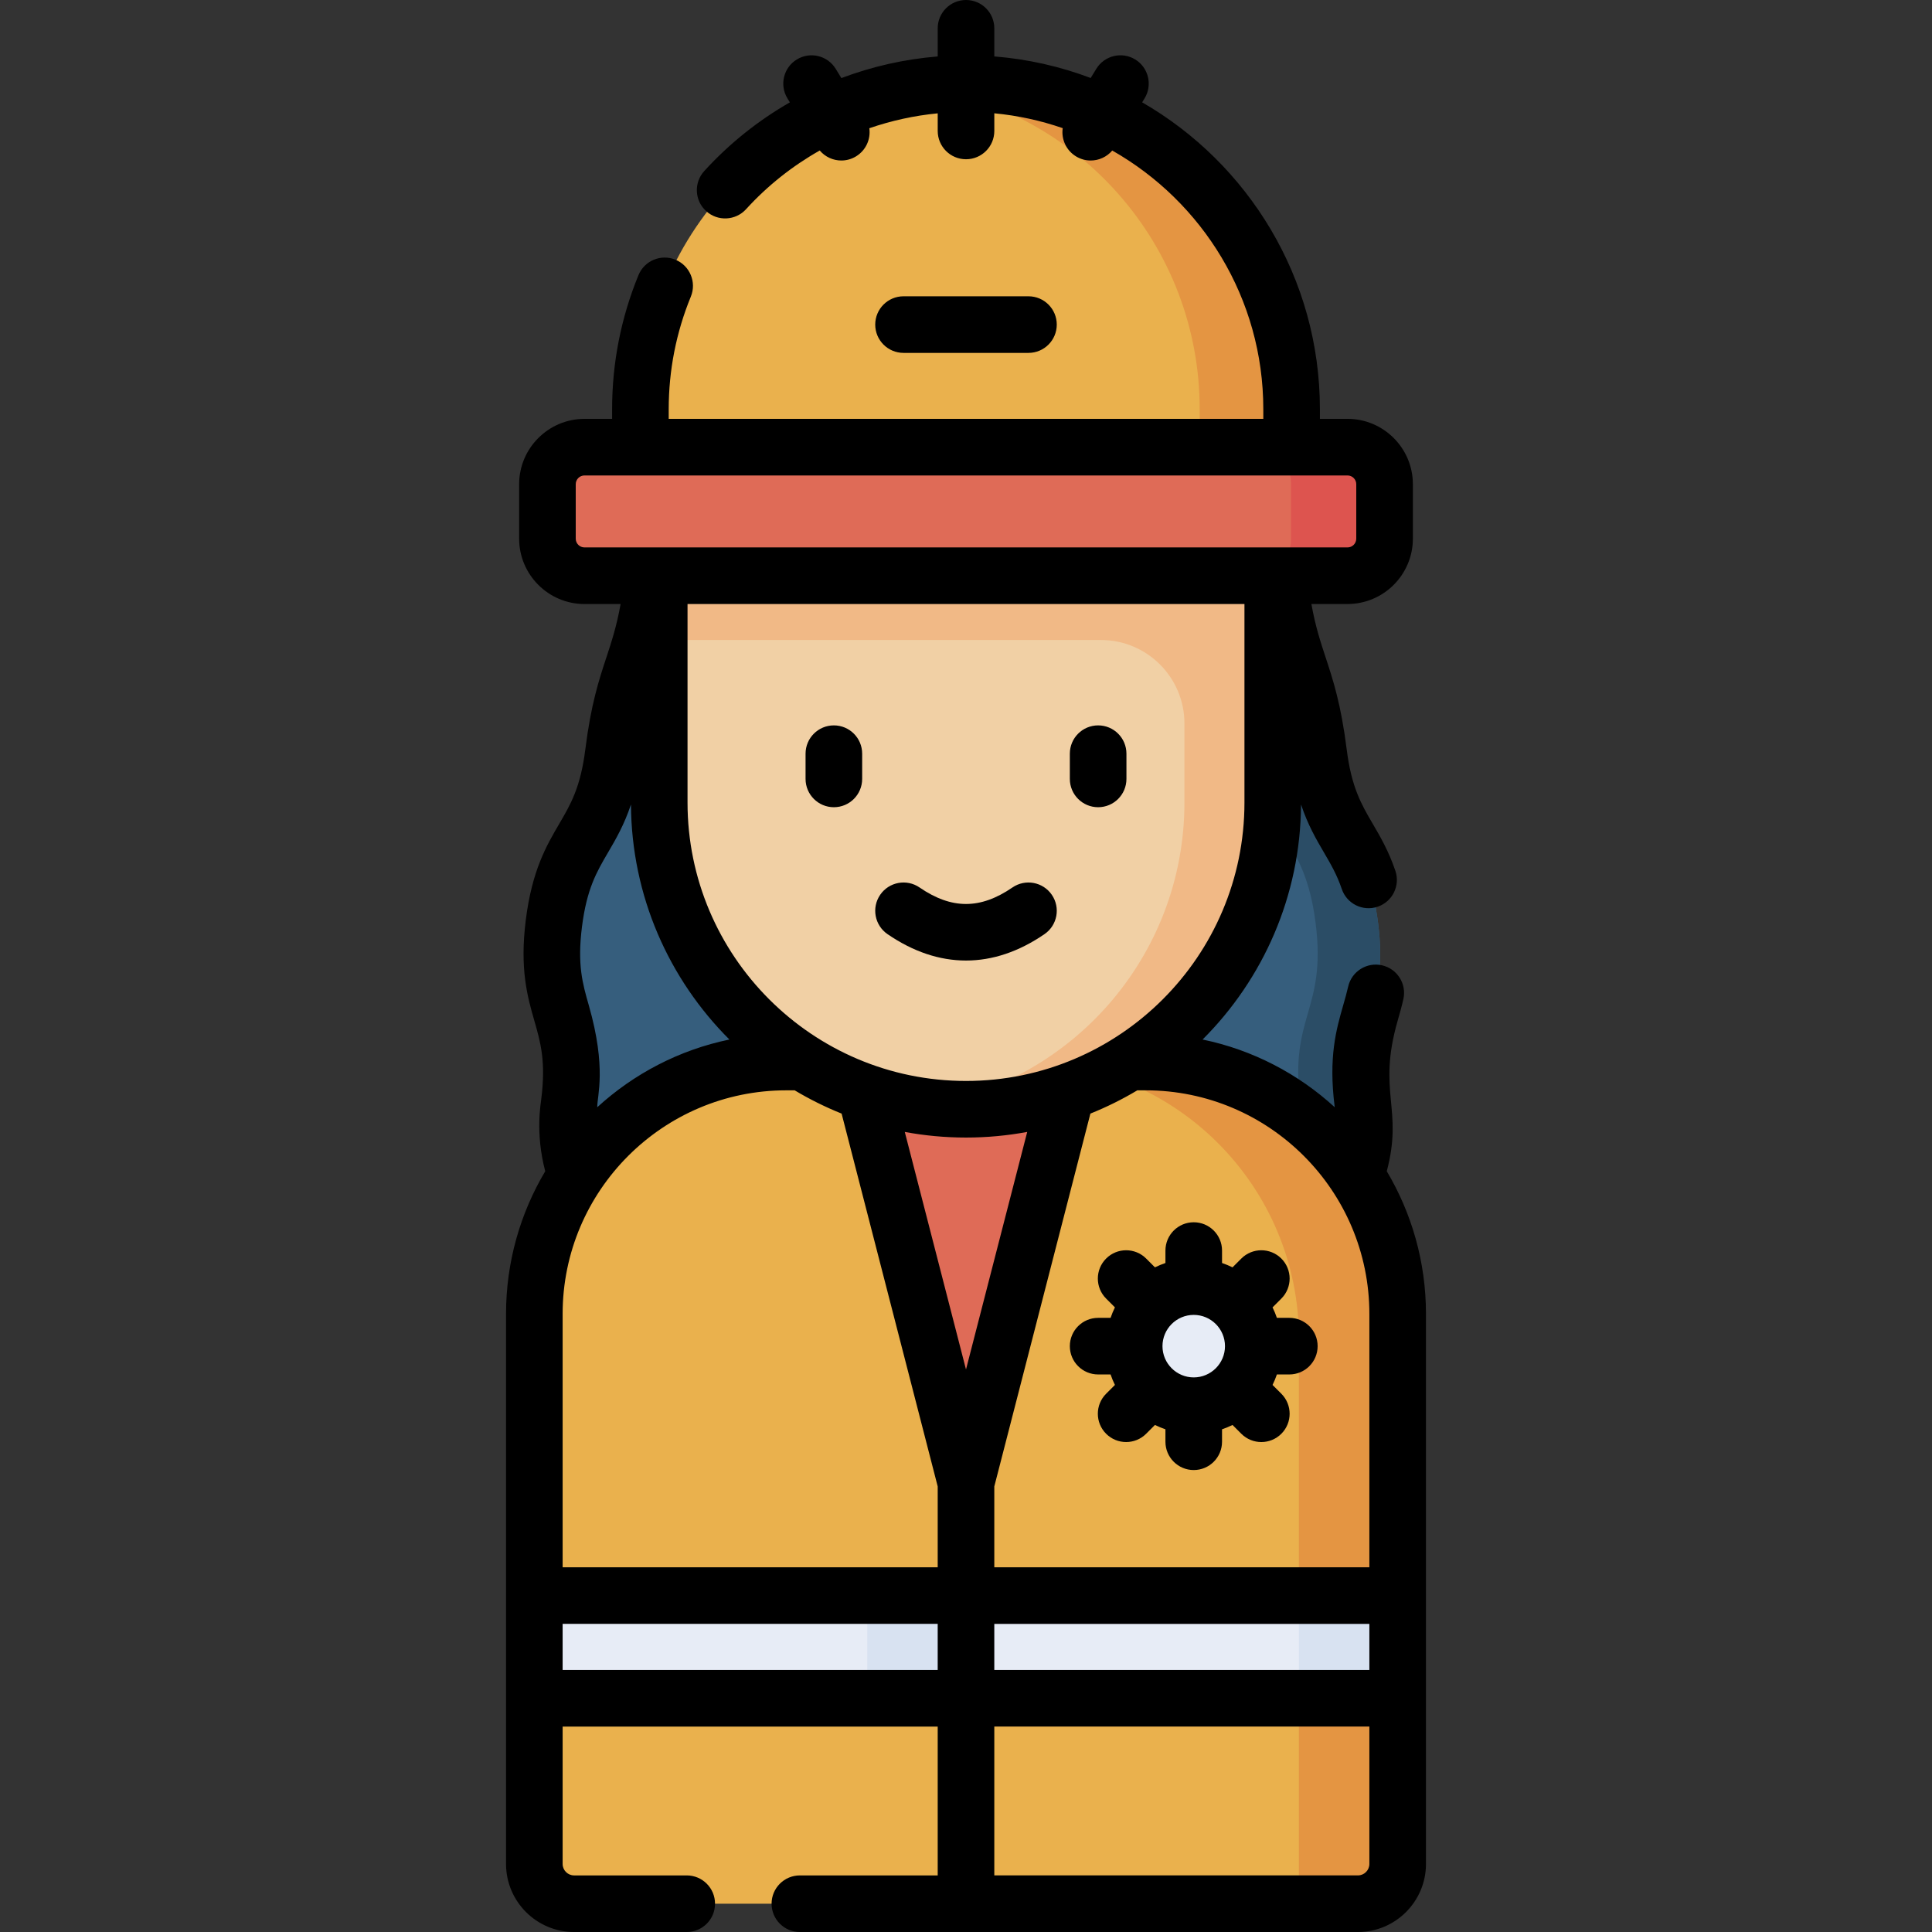 <svg id="Capa_1" enable-background="new 0 0 512.001 512.001" height="512" viewBox="0 0 512.001 512.001" width="512" xmlns="http://www.w3.org/2000/svg"><rect x="0" y="0" width="512.001" height="512.001" fill="#333333" stroke="none"/><g><path d="m361.134 292.284c-2.921-23.179 7.001-24.429 4.08-47.608-2.921-23.183-12.843-21.932-15.764-45.115s-8.058-23.807-10.541-46.99h-165.817c-2.483 23.182-7.62 23.807-10.541 46.99s-12.843 21.932-15.764 45.115c-2.921 23.179 7.001 24.429 4.08 47.608-.029.232-.059.461-.09.688-3.212 23.843 15.317 45.046 39.376 45.046h131.694c24.059 0 42.588-21.203 39.376-45.046-.03-.227-.06-.456-.089-.688z" fill="#365e7d"/><path d="m361.134 292.284c-2.921-23.179 7.001-24.429 4.08-47.608-2.921-23.183-12.843-21.932-15.764-45.115s-8.058-23.807-10.541-46.99h-16.556c2.483 23.182 7.62 23.807 10.541 46.99s12.843 21.932 15.764 45.115c2.921 23.179-7.001 24.429-4.08 47.608.029.232.059.461.09.688 3.212 23.843-15.317 45.046-39.375 45.046h16.556c24.059 0 42.588-21.203 39.376-45.046-.032-.227-.062-.456-.091-.688z" fill="#2b4d66"/><path d="m342.288 118.501-21.624 20h-128.02l-22.932-20v-10.056c0-47.655 38.632-86.287 86.287-86.287 47.655 0 86.287 38.632 86.287 86.287v10.056z" fill="#eab14d"/><path d="m256.001 22.158c-4.136 0-8.199.309-12.18.872 41.885 5.92 74.108 41.896 74.108 85.415v30.056l24.359-20v-10.056c0-47.655-38.632-86.287-86.287-86.287z" fill="#e49542"/><path d="m359.864 504.5h-207.727c-5.817 0-10.533-4.716-10.533-10.533v-145.761c0-36.868 29.887-66.755 66.755-66.755h95.282c36.868 0 66.755 29.887 66.755 66.755v145.762c.001 5.817-4.715 10.532-10.532 10.532z" fill="#eab14d"/><path d="m270.932 281.45c40.48 0 73.296 32.816 73.296 73.296v149.754h15.636c5.817 0 10.533-4.716 10.533-10.533v-145.761c0-36.868-29.887-66.755-66.755-66.755h-32.71z" fill="#e49542"/><path d="m256.001 392.976 30.979-120.201h-61.958z" fill="#df6b57"/><g><path d="m256.001 293.965c-44.898 0-81.295-36.397-81.295-81.295v-80.098h162.591v80.098c-.001 44.898-36.398 81.295-81.296 81.295z" fill="#f1d0a5"/><path d="m174.705 132.572v37.035h117.044c12.228 0 22.141 9.913 22.141 22.141v20.921c0 40.923-30.241 74.769-69.593 80.445 3.823.551 7.727.851 11.702.851 44.898 0 81.295-36.397 81.295-81.295v-80.098z" fill="#f1b986"/></g><path d="m256.001 293.965c-44.898 0-81.295-36.397-81.295-81.295v-80.098h162.591v80.098c-.001 44.898-36.398 81.295-81.296 81.295z" fill="#f1d0a5"/><path d="m174.705 132.572v37.035h117.044c12.228 0 22.141 9.913 22.141 22.141v20.921c0 40.923-30.241 74.769-69.593 80.445 3.823.551 7.727.851 11.702.851 44.898 0 81.295-36.397 81.295-81.295v-80.098z" fill="#f1b986"/><path d="m357.105 152.572h-202.208c-5.424 0-9.821-4.397-9.821-9.821v-14.429c0-5.424 4.397-9.821 9.821-9.821h202.208c5.424 0 9.821 4.397 9.821 9.821v14.429c-.001 5.424-4.398 9.821-9.821 9.821z" fill="#df6b57"/><path d="m356.817 118.501h-24.797c5.583 0 10.109 4.272 10.109 9.541v14.988c0 5.27-4.526 9.541-10.109 9.541h24.797c5.583 0 10.109-4.272 10.109-9.541v-14.988c-.001-5.269-4.526-9.541-10.109-9.541z" fill="#dd544f"/><path d="m141.604 422.847h114.397v27.21h-114.397z" fill="#e7ecf6"/><path d="m256.001 422.847h114.397v27.21h-114.397z" fill="#e7ecf6"/><path d="m344.228 422.847h26.169v27.21h-26.169z" fill="#d8e2f1"/><path d="m229.832 422.847h26.169v27.21h-26.169z" fill="#d8e2f1"/><g><circle cx="316.352" cy="356.745" fill="#e7ecf6" r="15.783"/></g><g><path d="m367.509 310.386c4.435-16.68-2.556-20.891 2.875-39.851.518-1.807 1.053-3.676 1.522-5.742.918-4.039-1.611-8.058-5.65-8.977-4.034-.917-8.059 1.612-8.977 5.65-.378 1.662-.834 3.254-1.316 4.938-1.839 6.421-3.923 13.698-2.27 26.82l.027.206c-9.679-8.857-21.702-15.191-35.021-17.945 15.996-15.966 25.946-37.983 26.09-62.283 1.797 5.395 4.015 9.202 6.07 12.713 1.84 3.146 3.43 5.863 4.726 9.683 1.332 3.923 5.592 6.023 9.513 4.692 3.922-1.331 6.023-5.59 4.692-9.513-1.785-5.261-4.017-9.073-5.984-12.438-3.029-5.178-5.646-9.648-6.914-19.718-1.519-12.055-3.604-18.386-5.622-24.509-1.361-4.131-2.667-8.111-3.735-14.043h9.571c9.551 0 17.32-7.771 17.32-17.321v-14.429c0-9.551-7.77-17.321-17.32-17.321h-7.317v-2.556c0-34.732-18.977-65.114-47.106-81.324l.642-1.05c2.162-3.534 1.05-8.15-2.483-10.312-3.531-2.163-8.149-1.049-10.312 2.483l-1.486 2.43c-8.049-3.04-16.621-5.006-25.542-5.715v-7.454c0-4.143-3.357-7.5-7.5-7.5s-7.5 3.357-7.5 7.5v7.461c-8.783.709-17.375 2.657-25.53 5.731l-1.498-2.449c-2.162-3.533-6.777-4.646-10.312-2.483-3.533 2.161-4.646 6.777-2.483 10.312l.643 1.052c-8.393 4.813-16.072 10.933-22.699 18.215-2.788 3.063-2.564 7.807.499 10.595 3.062 2.786 7.807 2.563 10.595-.499 5.686-6.247 12.297-11.47 19.524-15.552 1.452 1.714 3.561 2.653 5.719 2.653 1.334 0 2.686-.356 3.907-1.104 2.63-1.609 3.916-4.578 3.511-7.449 5.839-2.013 11.918-3.352 18.124-3.949v4.667c0 4.143 3.357 7.5 7.5 7.5s7.5-3.357 7.5-7.5v-4.678c6.287.597 12.354 1.944 18.126 3.936-.416 2.878.871 5.859 3.508 7.473 1.222.748 2.572 1.104 3.907 1.104 2.156 0 4.261-.936 5.713-2.646 23.877 13.552 40.032 39.195 40.032 68.556v2.556h-157.575v-2.556c0-10.306 1.974-20.347 5.866-29.846 1.571-3.832-.263-8.213-4.096-9.783-3.831-1.57-8.214.263-9.783 4.096-4.637 11.312-6.987 23.267-6.987 35.533v2.556h-7.316c-9.551 0-17.321 7.771-17.321 17.321v14.429c0 9.551 7.771 17.321 17.321 17.321h9.57c-1.068 5.932-2.374 9.912-3.735 14.043-2.018 6.123-4.104 12.454-5.622 24.509-1.268 10.065-3.884 14.532-6.912 19.704-3.374 5.763-7.198 12.293-8.852 25.41-1.652 13.114.433 20.39 2.271 26.808 1.651 5.761 3.077 10.736 1.81 20.797-.028.701-1.667 8.767 1.065 19.043-6.59 11.085-10.388 24.015-10.388 37.82v145.762c0 9.943 8.09 18.033 18.033 18.033h29.853c4.143 0 7.5-3.357 7.5-7.5s-3.357-7.5-7.5-7.5h-29.853c-1.673 0-3.033-1.36-3.033-3.033v-36.41h99.397v39.443h-36.524c-4.143 0-7.5 3.357-7.5 7.5s3.357 7.5 7.5 7.5h147.887c9.943 0 18.033-8.09 18.033-18.033 0-14.735 0-127.951 0-145.762 0-13.807-3.799-26.736-10.388-37.821zm-63.867-21.436c32.673 0 59.255 26.582 59.255 59.256v67.141h-99.396v-21.42l25.466-98.811c4.323-1.735 8.478-3.801 12.435-6.166zm59.255 153.608h-99.396v-12.211h99.396zm-213.793-94.352c0-32.674 26.582-59.256 59.255-59.256h2.239c3.958 2.365 8.114 4.431 12.438 6.166l25.466 98.811v21.42h-99.397v-67.141zm106.897 14.718-16.224-62.949c5.262.976 10.683 1.49 16.223 1.49 5.541 0 10.962-.515 16.225-1.491zm73.794-150.254c0 40.69-33.104 73.795-73.795 73.795s-73.795-33.104-73.795-73.795v-52.598h147.59zm-177.219-69.919v-14.429c0-1.28 1.041-2.321 2.321-2.321h202.208c1.279 0 2.32 1.041 2.32 2.321v14.429c0 1.28-1.041 2.321-2.32 2.321-9.937 0-192.352 0-202.208 0-1.28 0-2.321-1.041-2.321-2.321zm1.653 102.862c1.268-10.066 3.884-14.533 6.912-19.705 2.055-3.51 4.275-7.313 6.071-12.707.143 24.3 10.094 46.319 26.09 62.285-13.319 2.754-25.342 9.087-35.021 17.944-.059-2.983 2.553-10.273-2.244-27.018-1.651-5.76-3.077-10.735-1.808-20.799zm-5.125 184.734h99.396v12.211h-99.396zm210.76 66.654h-96.362v-39.443h99.396v36.41c-.001 1.673-1.361 3.033-3.034 3.033z"/><path d="m220.983 213.921c4.143 0 7.5-3.357 7.5-7.5v-6.687c0-4.143-3.357-7.5-7.5-7.5s-7.5 3.357-7.5 7.5v6.687c0 4.142 3.357 7.5 7.5 7.5z"/><path d="m291.018 213.921c4.143 0 7.5-3.357 7.5-7.5v-6.687c0-4.143-3.357-7.5-7.5-7.5s-7.5 3.357-7.5 7.5v6.687c0 4.142 3.357 7.5 7.5 7.5z"/><path d="m235.204 247.558c6.803 4.664 13.8 6.995 20.797 6.995s13.994-2.331 20.797-6.995c3.416-2.342 4.287-7.01 1.944-10.427-2.341-3.415-7.008-4.286-10.427-1.944-8.516 5.838-16.113 5.838-24.629 0-3.418-2.343-8.086-1.471-10.427 1.944-2.342 3.417-1.471 8.085 1.945 10.427z"/><path d="m272.556 93.52c4.143 0 7.5-3.357 7.5-7.5s-3.357-7.5-7.5-7.5h-33.111c-4.143 0-7.5 3.357-7.5 7.5s3.357 7.5 7.5 7.5z"/><path d="m293.135 344.136 2.332 2.332c-.442.895-.826 1.823-1.152 2.778h-3.297c-4.143 0-7.5 3.357-7.5 7.5s3.357 7.5 7.5 7.5h3.297c.326.955.71 1.883 1.152 2.778l-2.332 2.332c-2.929 2.93-2.929 7.678 0 10.607 1.465 1.464 3.385 2.196 5.304 2.196s3.839-.732 5.304-2.196l2.332-2.332c.895.442 1.822.825 2.777 1.151v3.297c0 4.143 3.357 7.5 7.5 7.5s7.5-3.357 7.5-7.5v-3.297c.955-.326 1.883-.709 2.778-1.151l2.333 2.333c1.465 1.464 3.385 2.196 5.304 2.196s3.839-.732 5.304-2.196c2.929-2.93 2.929-7.678 0-10.607l-2.333-2.333c.442-.895.826-1.823 1.152-2.778h3.297c4.143 0 7.5-3.357 7.5-7.5s-3.357-7.5-7.5-7.5h-3.297c-.326-.955-.709-1.882-1.151-2.777l2.332-2.332c2.929-2.93 2.929-7.678 0-10.607-2.93-2.928-7.678-2.928-10.607 0l-2.332 2.332c-.895-.442-1.823-.826-2.778-1.152v-3.296c0-4.143-3.357-7.5-7.5-7.5s-7.5 3.357-7.5 7.5v3.296c-.955.326-1.883.709-2.778 1.151l-2.332-2.332c-2.93-2.928-7.678-2.928-10.607 0-2.93 2.929-2.93 7.677-.002 10.607zm31.5 12.609c0 4.567-3.716 8.283-8.283 8.283s-8.283-3.716-8.283-8.283 3.716-8.283 8.283-8.283 8.283 3.716 8.283 8.283z"/></g></g></svg>